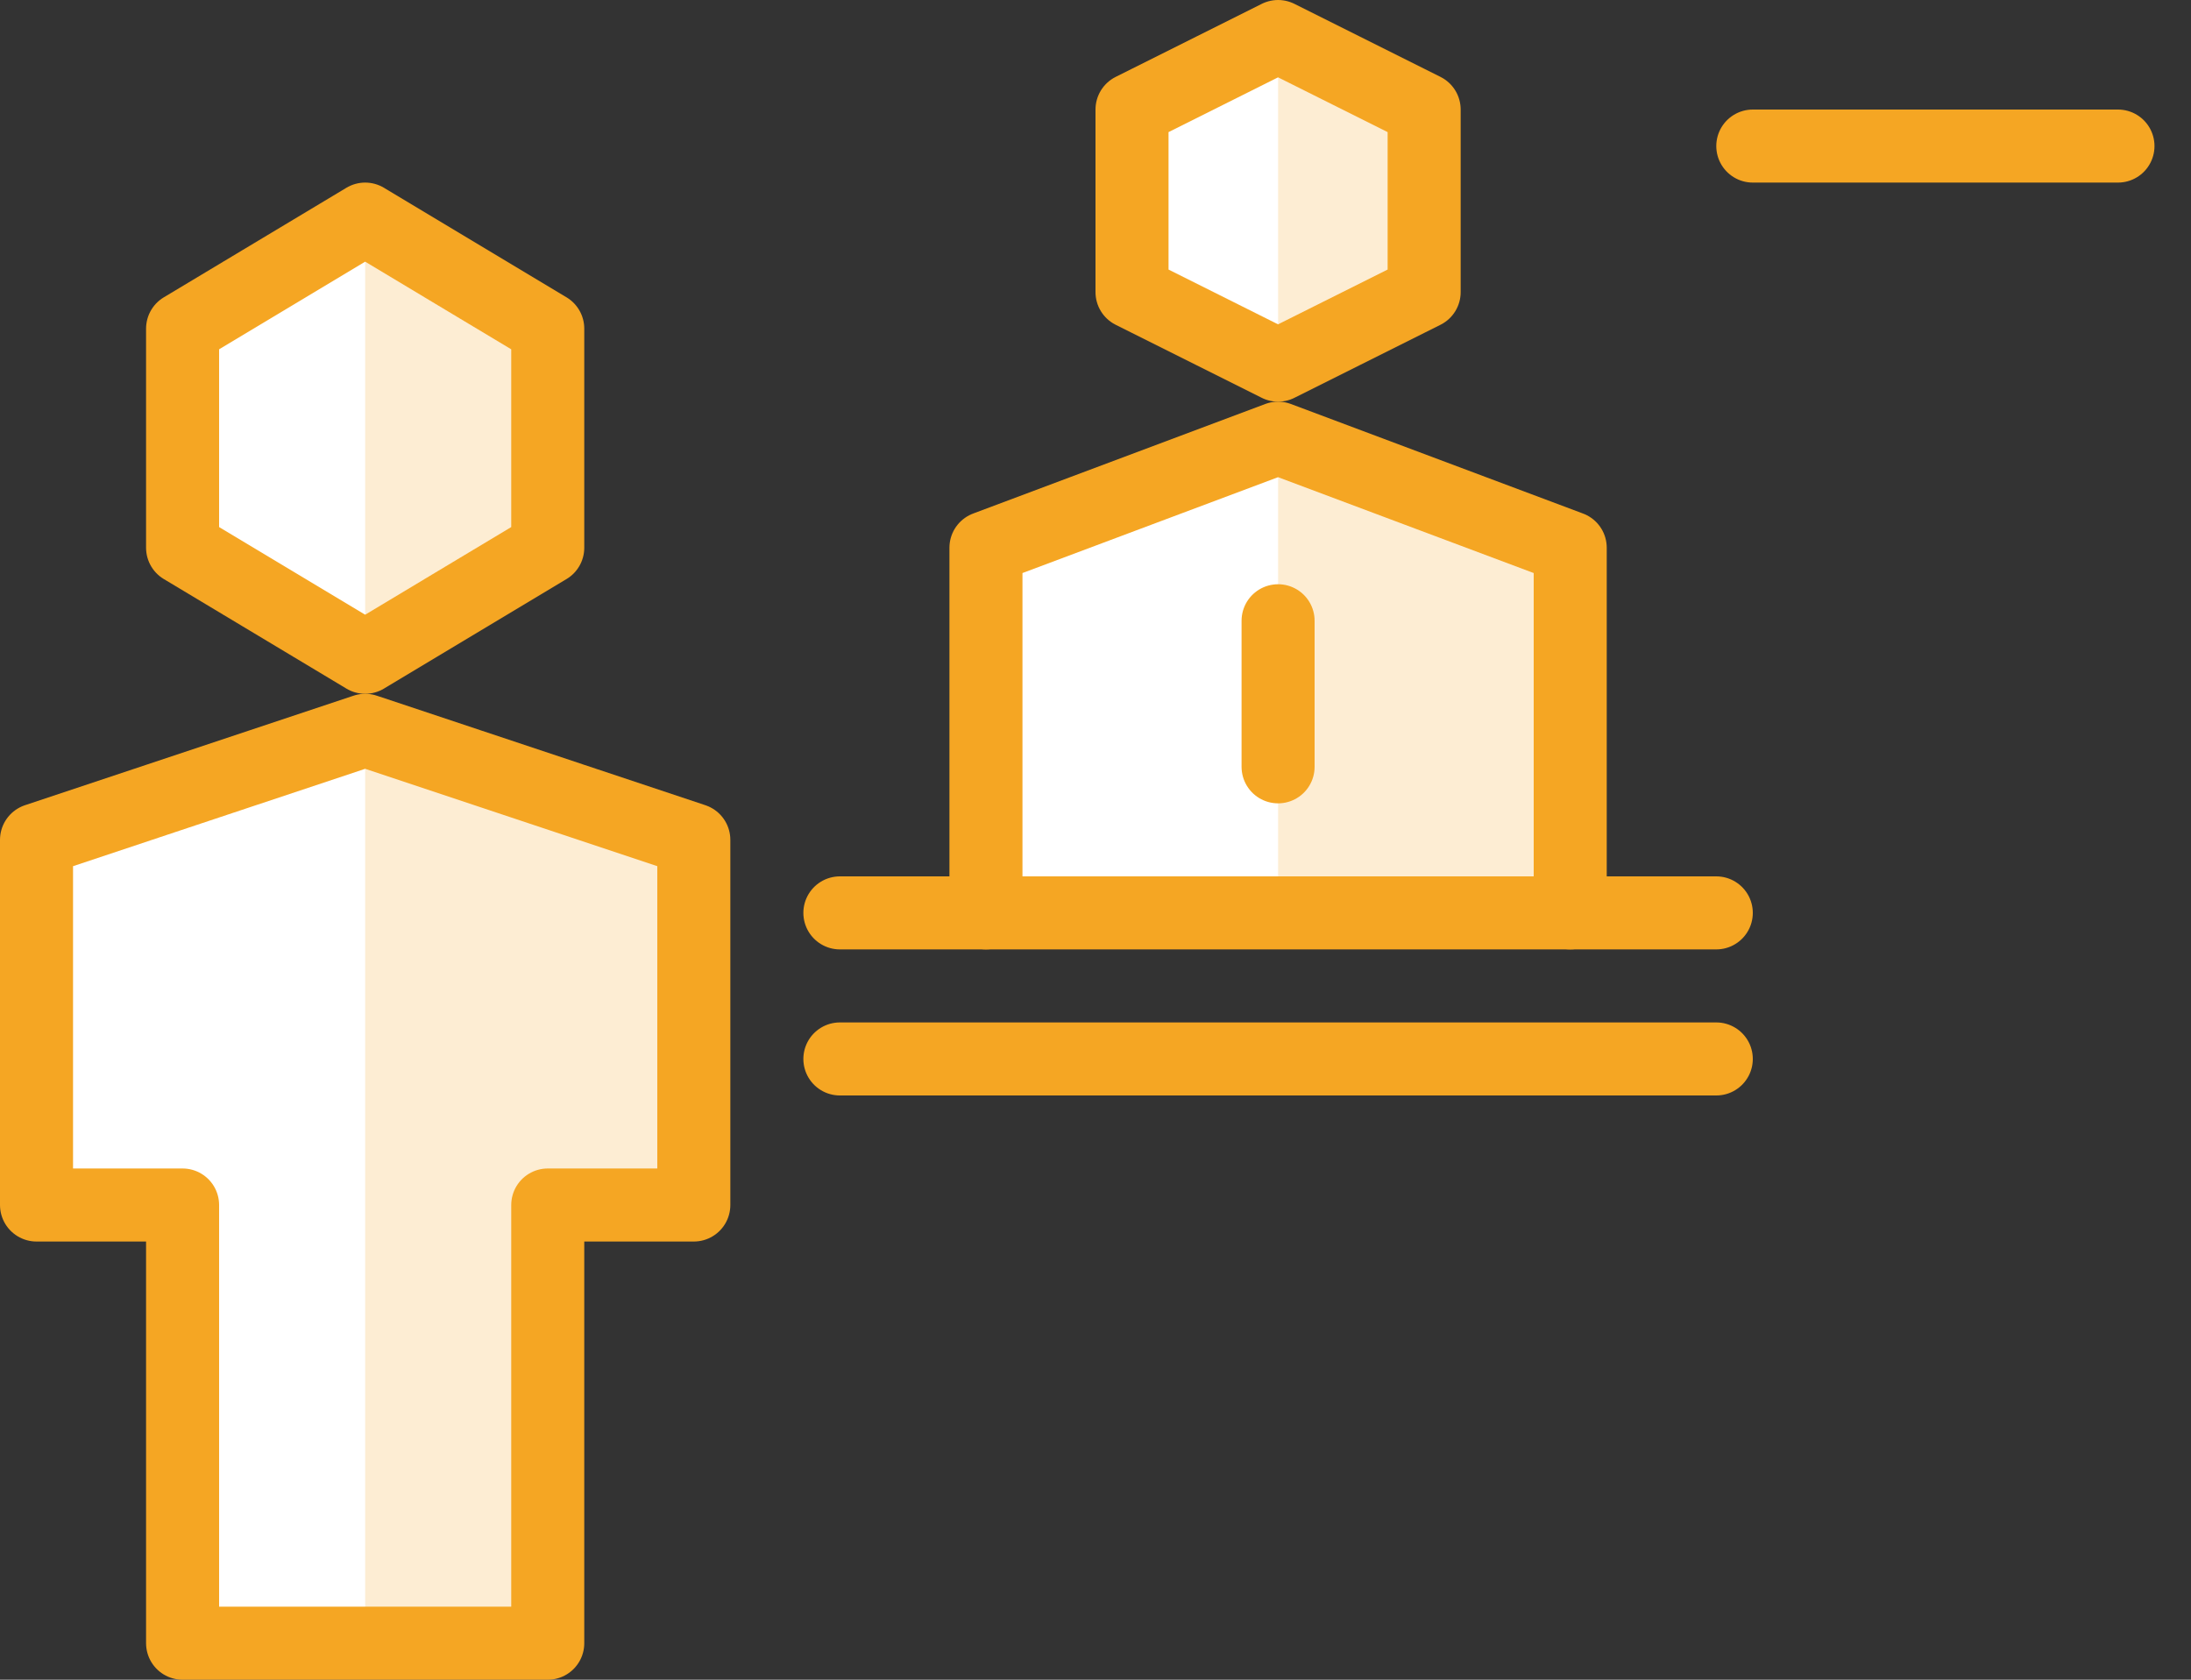 <?xml version="1.0" encoding="UTF-8"?>
<svg width="30px" height="23px" viewBox="0 0 30 23" version="1.1" xmlns="http://www.w3.org/2000/svg" xmlns:xlink="http://www.w3.org/1999/xlink">
    <rect x="0" y="0" width="30" height="23" fill="#333333" stroke="none"/>
    <!-- Generator: Sketch 49.3 (51167) - http://www.bohemiancoding.com/sketch -->
    <title>teacher-1</title>
    <desc>Created with Sketch.</desc>
    <defs></defs>
    <g id="Icons" stroke="none" stroke-width="1" fill="none" fill-rule="evenodd">
        <g id="Artboard-2" transform="translate(-125, -72)">
            <g id="teacher-1" transform="translate(125, 72)">
                <polygon id="Fill-192" fill="#FFFFFF" points="21.5 12.5 21.5 7.5 17.5 6 13.5 7.5 13.5 12.5"></polygon>
                <polygon id="Fill-193" fill="#FFFFFF" points="19.5 4 17.5 5 15.5 4 15.5 1.5 17.5 0.5 19.5 1.5"></polygon>
                <polygon id="Fill-194" fill="#FFFFFF" points="7.5 7.5 5 9 2.5 7.5 2.5 4.5 5 3 7.5 4.5"></polygon>
                <polygon id="Fill-195" fill="#FFFFFF" points="7.5 22.5 7.5 16.5 9.5 16.5 9.5 11.5 5 10 0.5 11.5 0.5 16.5 2.5 16.5 2.5 22.5"></polygon>
                <polygon id="Fill-388" fill-opacity="0.2" fill="#F5A623" points="17.5 0.5 17.5 5 19.5 4 19.5 1.5"></polygon>
                <polygon id="Fill-389" fill-opacity="0.2" fill="#F5A623" points="17.5 6 17.5 12.5 21.5 12.5 21.5 7.5"></polygon>
                <polygon id="Fill-390" fill-opacity="0.2" fill="#F5A623" points="7.5 7.5 5 9 5 3 7.5 4.5"></polygon>
                <polygon id="Fill-391" fill-opacity="0.2" fill="#F5A623" points="5 10 5 22.5 7.5 22.5 7.5 16.5 9.5 16.5 9.5 11.5"></polygon>
                <path d="M23.5,12.5 L11.5,12.5" id="Stroke-1065" stroke="#F5A623" stroke-linecap="round" stroke-linejoin="round"></path>
                <path d="M23.5,14.5 L11.5,14.5" id="Stroke-1066" stroke="#F5A623" stroke-linecap="round" stroke-linejoin="round"></path>
                <polygon id="Stroke-1067" stroke="#F5A623" stroke-linecap="round" stroke-linejoin="round" points="19.5 4 17.5 5 15.5 4 15.5 1.5 17.5 0.5 19.5 1.5"></polygon>
                <polygon id="Stroke-1068" stroke="#F5A623" stroke-linecap="round" stroke-linejoin="round" points="7.5 7.5 5 9 2.5 7.5 2.5 4.5 5 3 7.5 4.5"></polygon>
                <polygon id="Stroke-1069" stroke="#F5A623" stroke-linecap="round" stroke-linejoin="round" points="7.5 22.5 7.5 16.5 9.5 16.5 9.5 11.5 5 10 0.5 11.5 0.5 16.5 2.5 16.5 2.5 22.5"></polygon>
                <polyline id="Stroke-1070" stroke="#F5A623" stroke-linecap="round" stroke-linejoin="round" points="21.5 12.5 21.5 7.5 17.5 6 13.5 7.5 13.5 12.5"></polyline>
                <path d="M17.5,8.5 L17.5,10.5" id="Stroke-1071" stroke="#F5A623" stroke-linecap="round" stroke-linejoin="round"></path>
                <path d="M29,2 L24,2" id="Shape" stroke="#F5A623" stroke-linecap="round" stroke-linejoin="round"></path>
            </g>
        </g>
    </g>
</svg>